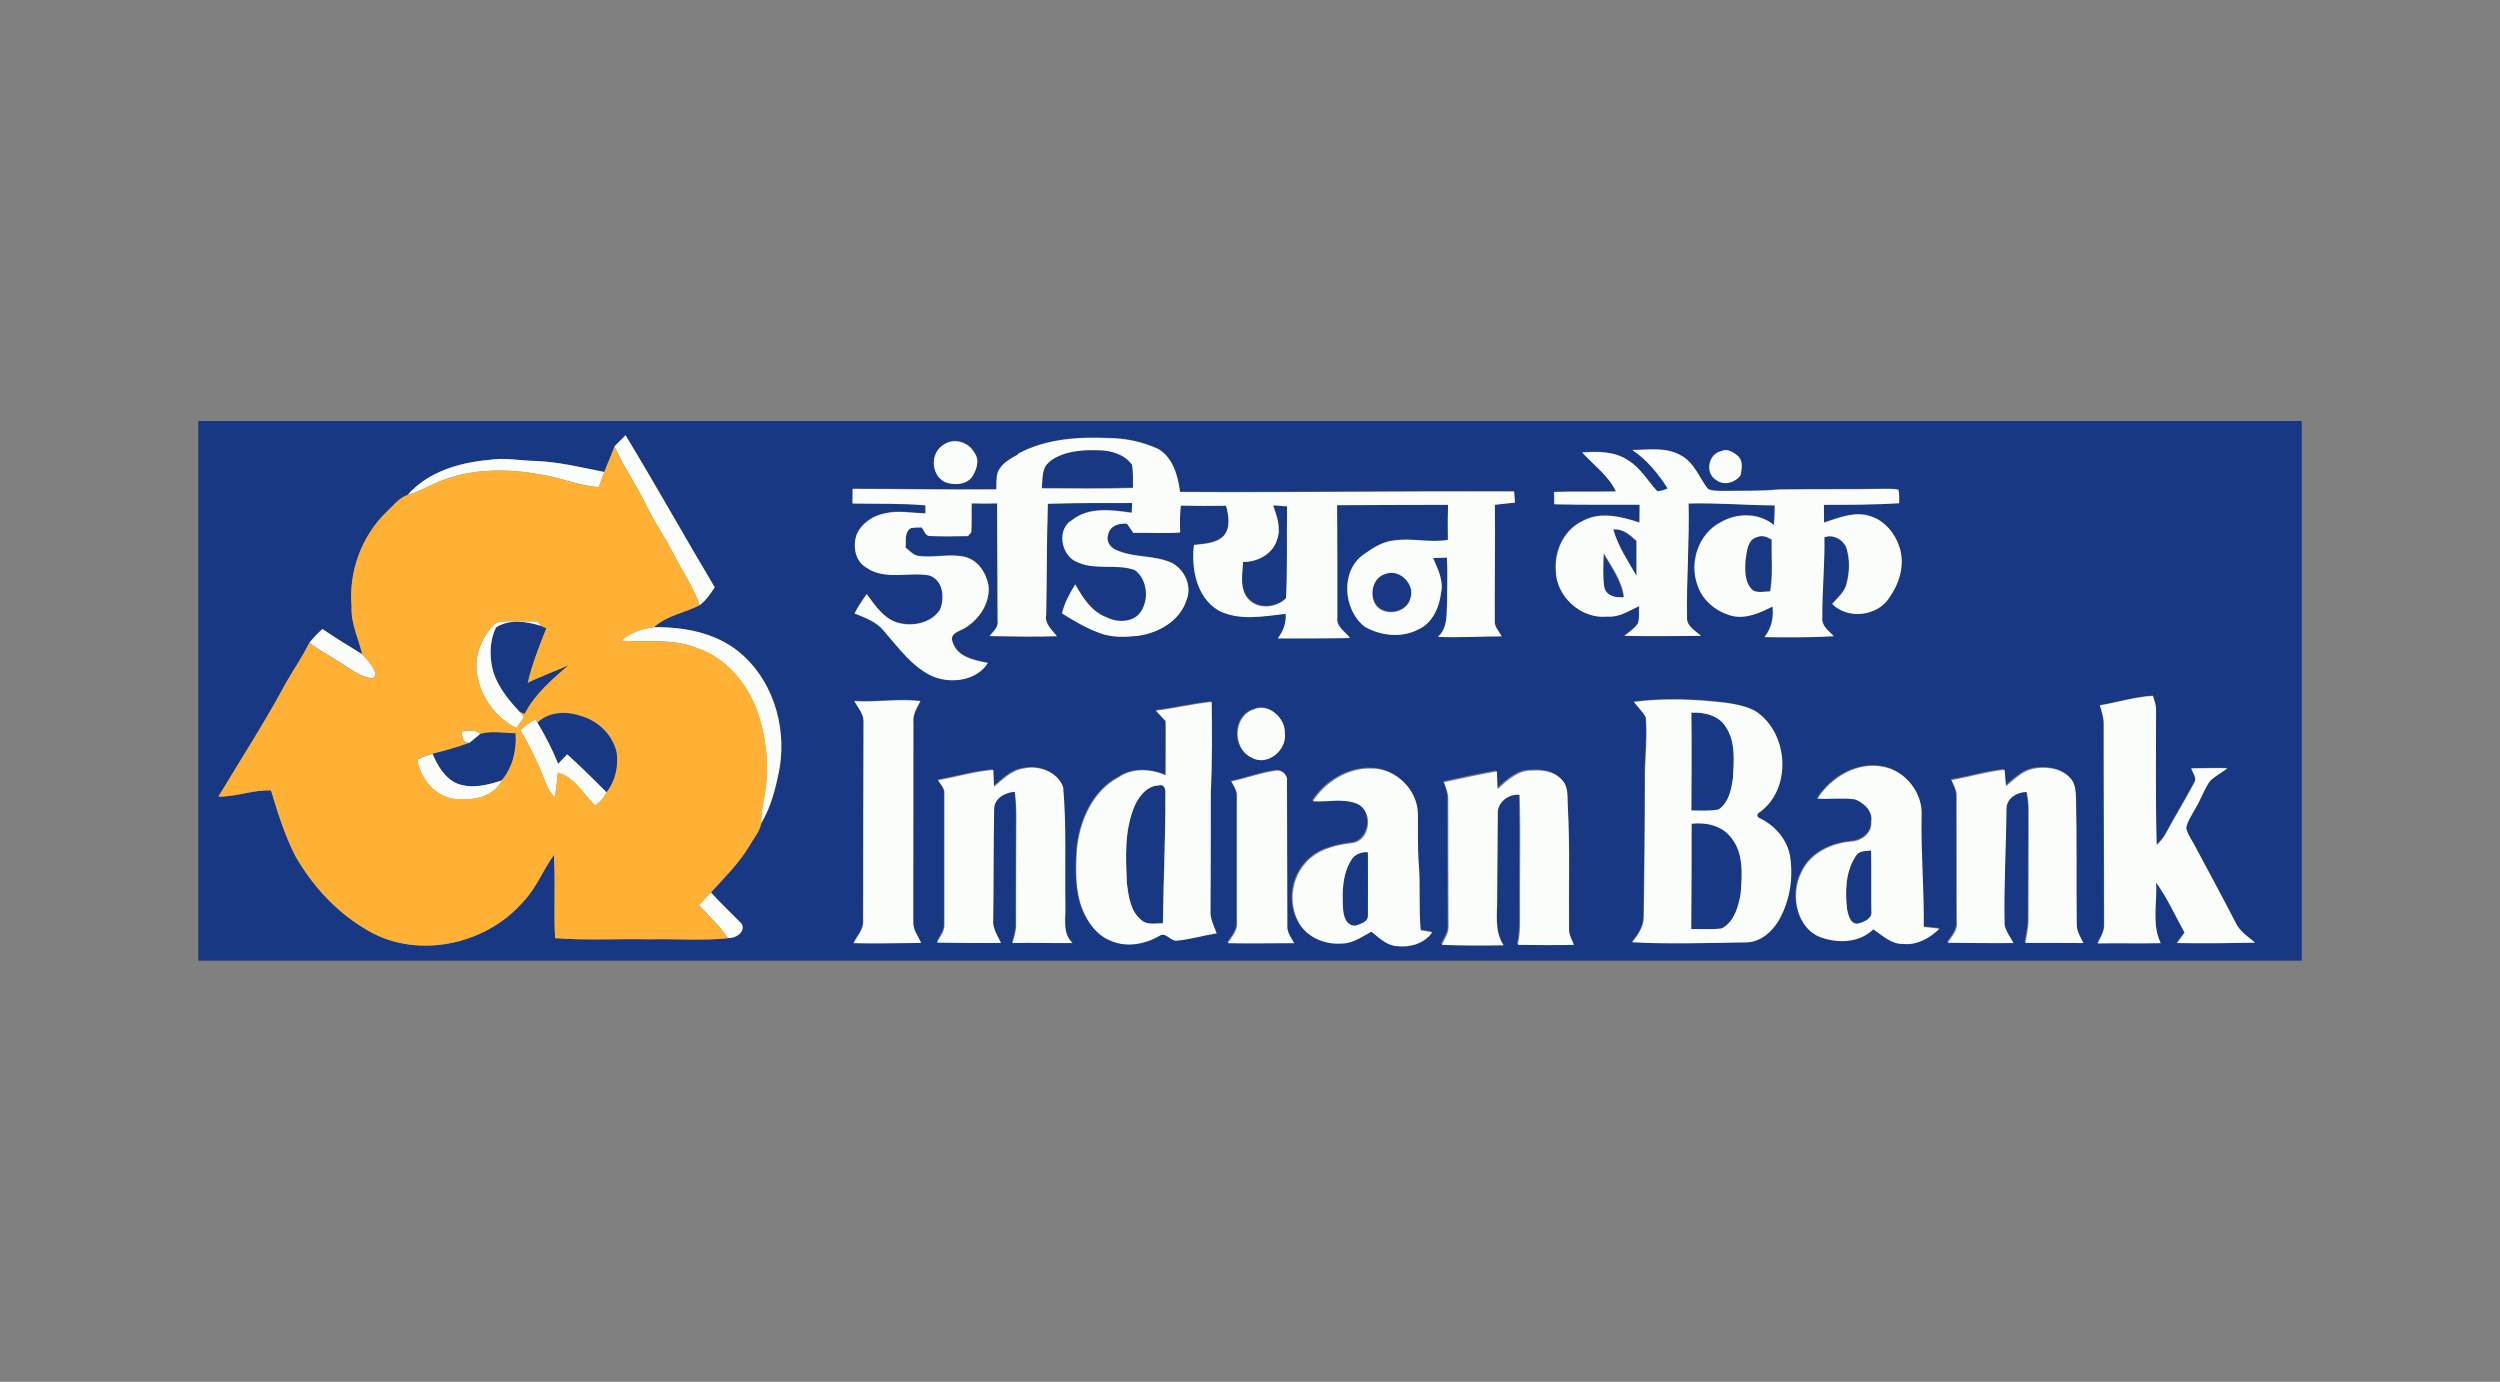 <?xml version="1.0" encoding="UTF-8"?><svg id="Layer_1" xmlns="http://www.w3.org/2000/svg" xmlns:xlink="http://www.w3.org/1999/xlink" viewBox="0 0 193.28 106.83"><rect x="0" y="0" width="193.28" height="106.83" fill="#808080" stroke="none"/><defs><style>.cls-1{fill:#183883;}.cls-2{fill:#feb135;}.cls-3{fill:none;}.cls-4{fill:#fafdfa;}</style><clipPath id="clippath"><polyline class="cls-3" points="266.18 43.06 266.18 47.74 269.89 47.74 269.89 43.06 266.18 43.06"/></clipPath><clipPath id="clippath-1"><polyline class="cls-3" points="266.18 47.09 266.18 46.92 266.24 46.78 266.47 46.82 266.76 46.32 267.19 46.12 266.4 43.43 266.47 43.37 266.61 43.29 266.82 43.29 267.33 44.42 267.79 43.54 267.79 43.14 268.04 43.06 268.22 43.06 268.37 43.1 268.51 43.37 268.43 43.66 268.53 43.93 268.86 44.3 268.68 44.57 268.94 45.27 269.28 45.21 269.63 45.58 269.67 46.26 269.5 46.76 269.5 46.82 269.79 46.82 269.91 46.99 269.87 47.13 269.5 47.5 269.09 47.46 269.07 47.71 268.86 47.75 268.72 47.6 268.53 47.75 268.33 47.71 268.24 47.46 268.16 47.71 267.87 47.71 267.73 47.5 267.31 47.67 267.09 47.46 266.73 47.46 266.34 47.3 266.18 47.09"/></clipPath></defs><g id="_183883ff"><path id="path5" class="cls-1" d="M15.33,32.55H177.95v41.72H15.33V32.55m33.03,1.1c-.29,.29-.58,.58-.86,.87-.22,.67-.54,1.3-.78,1.97-1.75-.34-3.5-.78-5.29-.85-1.21-.02-2.43-.29-3.64-.08-2.28,.2-4.72,.93-6.27,2.7-.69,.23-1.14,.86-1.65,1.33-1.93,1.88-2.92,4.63-2.68,7.31-.07,1.3,.55,2.47,.83,3.7-1.04-.64-2.09-1.27-3.09-1.96-.37,.33-.71,.68-1.02,1.07-.52,1.08-1.21,2.06-1.8,3.09-1.61,3.01-3.47,5.87-5.22,8.79,1.38,.02,2.69-.54,4.07-.48,.52,1.72,1.05,3.46,1.88,5.07,1.28,2.24,3.07,4.23,5.29,5.57,3.88,2.51,9.4,1.38,12.35-2.06,1-1.05,1.51-2.43,2.35-3.59,.13,2.14-.02,4.29,.09,6.43,2.42,.18,4.86,.03,7.29,.09,2.02-.05,4.05,.12,6.06-.08,.57,.03,1.38-.44,1.08-1.09-.79-.82-1.64-1.59-2.39-2.44,1.06-1.16,2.2-2.28,3.01-3.65,.3-.55,.77-1.05,.88-1.68,.8-1.32,1.17-2.86,1.45-4.37,.52-3.28-.6-6.87-3.24-8.97-1.83-1.44-4.22-1.87-6.49-1.84,.97-.92,2.37-1.1,3.53-1.71,.49-.36,.84-.87,1.16-1.38-2.32-3.9-4.54-7.87-6.89-11.75m30.34,1.45c-.6,.34-1.29,.69-1.56,1.36-.15,.43-.09,.9-.12,1.34-3.7,.04-7.41-.04-11.11-.04,0,.38,0,.75-.01,1.13,1.88,.03,3.77-.02,5.64,.14,0,.15,0,.46,0,.62-1.04,0-2.08-.25-3.1,0-.94,.16-1.81,.74-2.21,1.62-.32,.89-.15,2.06,.73,2.57,1.44,1.02,3.27,.33,4.87,.61,1.08,.36,1.22,1.73,.84,2.64-.6,.96-1.89,1.29-2.95,1.09-1.27-.18-2.03-1.33-2.72-2.28-.34,.48-.68,.96-.94,1.49,.81,.32,1.67,.62,2.24,1.32,1.16,1.32,2.22,2.87,3.88,3.58,1.41,.55,3.32,.29,4.18-1.07-1.03-.21-2.36-.45-2.72-1.61-.28-.71,.61-.85,1.04-1.15,1.08-.69,1.92-1.98,1.72-3.3-.2-.96-.83-1.9-1.82-2.14-1.17-.28-2.38,.09-3.57-.07-.41-.06-.69-.41-1.01-.65,.06-.51-.11-1.19,.42-1.51,.27-.04,.54-.04,.82-.05,.2,.21,.26,.63,.6,.66,.99,.06,1.99,.03,2.99,.01,.06-.07,.19-.22,.25-.3,.05-.74,0-1.48,.03-2.23,.65,.02,1.31,.03,1.97,0,.02,3.03,.03,6.05,.04,9.07,.09,.51-.35,.83-.62,1.19,1.73,.04,3.47,.07,5.2,.01-.37-.49-.96-.94-.83-1.63,.06-2.87,.04-5.74,.13-8.61,2.17-.06,4.35-.07,6.52-.06,0,.19-.02,.57-.03,.76-1.53-.22-3.31-.47-4.61,.56-1.2,.69-.88,2.67,.3,3.21,1.42,.71,3.07,.14,4.54,.65,.96,.69,1.12,2.22,.5,3.19-.56,.9-1.83,.91-2.69,.47-1.16-.43-1.83-1.52-2.41-2.54-.43,.7-.84,1.43-1.02,2.24,.92,.57,1.85,1.13,2.87,1.5,.95,.38,2,.33,3,.23,1.59-.22,3.24-1.15,3.75-2.76,.44-1.07-.13-2.35-1.13-2.87-1.31-.61-2.83-.39-4.16-.94-.53-.16-.96-.67-.77-1.25,.15-.7,.82-.9,1.46-.85,.16,.24,.33,.48,.49,.71,1.21-.03,2.42,.05,3.62-.03-.02-.69-.03-1.39,.05-2.08,1.17,.03,2.33,.03,3.5,.01,.19,.76,.37,1.67-.18,2.33-.59,.6-1.51,.61-2.3,.71-.23,1.83,.18,4.03,1.88,5.05,1.6,.84,3.5,.46,5.21,.27,.06,.7-.19,1.35-.61,1.9,1.86,0,3.72,0,5.58-.03-.37-.5-1.08-.87-.98-1.58,0-2.9,0-5.79-.02-8.69,2.86,0,5.72-.04,8.58-.03-.03,.91-.03,1.81-.01,2.72-1.39,.24-2.79-.16-4.17,.04-.87,.09-1.63,.58-2.32,1.07-1.85,1.26-1.61,4.33,.08,5.61,1.22,.68,2.78,.87,4.05,.23,1.14-.47,1.7-1.72,1.83-2.88,.21-.94-.27-1.84-.62-2.68,.36-.01,.71-.02,1.07-.03,.08,1.11,.02,2.23,.02,3.35-.06,.96,.09,2.07-.71,2.78,1.64,.07,3.28-.05,4.93-.04-.22-.39-.59-.75-.54-1.23-.02-2.98,.06-5.96,.01-8.94,.52-.07,1.03-.12,1.55-.17-.01-.21-.04-.64-.06-.86-8.61-.04-17.22,.09-25.83,.04-.16-1.23-.53-2.61-1.66-3.31-1.17-.54-2.45-.83-3.74-.85-2.42-.11-4.96,.04-7.13,1.21m-5.7-.73c-1.1,.61-1.05,2.35,.06,2.9,.66,.26,1.57,.24,2.06-.34,.37-.54,.66-1.3,.23-1.9-.43-.82-1.56-1.2-2.35-.66m53.17,.43c1.13,.77,2.01,1.83,2.74,2.98-.26,.13-.52,.2-.8,.22-.74-.79-1.29-1.8-2.24-2.38-1.04-.72-2.37-.71-3.57-.62,.89,.98,2.02,1.78,2.61,3.01-1.59,.04-3.18-.01-4.78,.04,0,.32,0,.64,.01,.95,2.2,.06,4.4,.03,6.6,.03,0,.46,0,.93-.01,1.39-1.39-.46-3-.88-4.38-.13-1.43,.66-2.19,2.27-2.09,3.8,0,2.03,1.96,3.81,3.99,3.59,.9,.08,1.67-.45,2.45-.81-.02,.44,.04,.9-.08,1.33-.27,.41-.68,.68-1.06,.97,1.97,.03,3.94,.01,5.92,0-.43-.4-1.12-.74-1.08-1.41-.05-2.94,.19-5.88,.12-8.82,2.22-.06,4.44,.13,6.67,.15,0,.51-.02,1.02-.07,1.52-1.15-.97-2.88-.95-4.14-.2-1.67,.88-2.42,3.08-1.77,4.83,.38,1.22,1.5,2.1,2.71,2.4,1.1,.24,2.14-.26,3.1-.74,.09,.85-.08,1.69-.62,2.37,1.78,.03,3.56,.03,5.35-.07-.39-.4-.97-.81-.89-1.44-.02-2.07,.21-4.14,.16-6.21,.67-.24,1.38,.14,1.68,.75,.33,.96,.29,2.02,0,2.99-.19,.58-.68,.97-1.07,1.42,1.19,1.22,3.49,.96,4.4-.48,.77-1.07,1.2-2.47,.84-3.77-.31-1.11-1.11-2.16-2.25-2.52-1.22-.43-2.47,.11-3.63,.48,0-.46,0-.92-.01-1.38,1.94,0,3.88,0,5.82-.12,0-.35,.03-.71-.06-1.05-.37-.07-.74-.06-1.11-.06-2.71,.05-5.42,.01-8.14,.05-1.43,.14-2.86,.08-4.29,.11-.4-.01-.81,.02-1.18-.15-.68-.88-1.06-2.06-2.1-2.6-1.15-.67-2.52-.42-3.79-.41m6.91,.09c-1.01,.23-1.25,1.73-.35,2.24,.59,.45,1.48,.17,1.87-.41,.08-.48,.2-1.11-.22-1.46-.34-.3-.84-.6-1.29-.37m29.27,19.65c.16,.5,.33,1.01,.3,1.54,0,5.14,.03,10.28,.03,15.42,.02,.53-.29,.98-.5,1.44,1.62-.03,3.25,.02,4.87-.02-.7-1.46-.27-3.13-.35-4.69,.88,1.21,1.48,2.58,2.2,3.88-.2,.26-.4,.53-.59,.8,2.01,.04,4.03,0,6.04-.03-.56-.47-1.21-.89-1.52-1.57-.99-1.94-2.04-3.85-3.06-5.77-.25-.51-.63-.97-.75-1.53,.11-.57,.48-1.05,.74-1.56,.41-.68,.65-1.45,1.12-2.09,.4-.37,.89-.64,1.33-.96-.93-.04-1.86,.02-2.79,.01,.11,.36,.48,.74,.22,1.12-.7,1.33-1.49,2.6-2.2,3.93-.18,.34-.43,.62-.7,.88-.1-3.51-.05-7.02-.05-10.54,0-.35-.15-.67-.24-1-1.4,.09-2.74,.51-4.11,.74m-96.28-.33c.3,.52,.76,1.01,.71,1.65-.01,5.14-.03,10.28-.03,15.41,.02,.63-.48,1.1-.74,1.64,1.74,.04,3.47,0,5.21-.02-.22-.53-.64-1.01-.6-1.61,.01-5.14,0-10.29,.01-15.43-.07-.61,.27-1.14,.54-1.65-1.7-.2-3.4,.12-5.1,0m60.26,.06c.3,.4,.67,.75,.92,1.19,.14,1.63-.09,3.27-.07,4.9,0,3.49-.04,6.98-.09,10.47,.03,.78-.43,1.45-.9,2.02,2.91,.17,5.83,.05,8.75,.01,1.08,.01,2-.75,2.54-1.63,.89-1.51,1.19-3.34,.91-5.06-.23-1.29-1.17-2.35-2.33-2.9-.26-.09-.25-.39,0-.48,2.48-1.83,2.22-6.07-.27-7.76-.72-.42-1.56-.57-2.37-.69-2.35-.28-4.74-.38-7.09-.07m-36.96,.68c.25,.27,.5,.54,.75,.8,.03,1.39,0,2.79,0,4.18-1.14-.49-2.54-.58-3.61,.14-2.05,1.08-3.06,3.42-3.26,5.63-.08,1.54-.14,3.15,.44,4.61,.41,1.01,1.09,1.99,2.14,2.4,1.22,.56,2.65,.29,3.78-.35,.52-.39,.88,.48,1.43,.35,1.02-.11,2.01-.4,3.02-.56-.22-.56-.52-1.11-.48-1.73,.02-3.07,.02-6.14,.02-9.21,.13-2.31,.1-4.63,.07-6.95-1.45,.15-2.87,.49-4.31,.68m7.56-.09c-1.6,.52-1.67,3-.2,3.71,1.19,.72,2.76-.54,2.6-1.84,.08-1.17-1.25-2.41-2.41-1.86m43.6,6.87c.96,.06,1.92-.08,2.88,.05,.71,.27,1.44,.93,1.28,1.76,.07,.88-.77,1.47-1.58,1.51-1.56,.14-3.16,.91-3.83,2.4-.89,1.72-.37,4.44,1.67,5.06,1.3,.41,2.87,.33,3.88-.68,.72,.47,1.4,1.18,2.33,1.13,1.08,.11,2.05-.46,2.8-1.18-.41-.04-.82-.08-1.22-.13,.04-2.85-.22-5.68-.17-8.53,.14-1.78-1.2-3.52-2.95-3.85-1.99-.4-4.01,.79-5.08,2.44m-68.01-1.41c.22,.34,.55,.65,.5,1.1,0,3.36,.01,6.72,0,10.08,.02,.52-.36,.93-.57,1.38,1.65,.02,3.29,.04,4.94,.02-.27-.58-.68-1.16-.6-1.83,.04-2.84,.02-5.69,.07-8.53,.01-.83,.87-1.3,1.61-1.32,.11,.78,.12,1.57,.11,2.36-.01,2.64-.02,5.28-.02,7.93,.01,.48-.14,.94-.28,1.4,1.54-.04,3.09,.02,4.64,0-.81-.77-.52-1.91-.55-2.91-.05-3.04,.09-6.1-.17-9.13-.43-1.21-1.92-1.72-3.1-1.44-.92,.14-1.57,.83-2.25,1.4-.02-.43-.04-.87-.05-1.3-1.45,.12-2.85,.54-4.28,.8m22.68,.1c.21,.37,.48,.76,.43,1.21,0,3.22,0,6.44,0,9.66,.07,.64-.39,1.12-.71,1.62,1.71,.05,3.42,.01,5.13,0-.26-.44-.59-.88-.53-1.42,0-3.71-.01-7.41-.03-11.12,.07-.52-.44-.91-.93-.78-1.14,.16-2.23,.59-3.37,.82m6.3,1.52c1.14,.08,2.36-.26,3.44,.21,1.28,.58,1.01,2.87-.43,3.03-1.31,.16-2.73,.52-3.61,1.58-1.12,1.27-1.31,3.26-.41,4.7,.67,1.06,1.99,1.56,3.21,1.48,.87,.01,1.58-.53,2.32-.92,.59,.47,1.17,1.08,1.98,1.12,1.01,.12,2.12-.2,2.72-1.07-.3-.05-.59-.1-.89-.15-.16-1.71,0-3.43-.15-5.14-.1-1.29-.05-2.58-.07-3.87,0-1.86-1.71-3.5-3.56-3.5-1.84-.06-3.57,1.02-4.56,2.53m49.39-1.64c.18,.43,.43,.85,.4,1.33,0,3.22,0,6.43,.01,9.65,.08,.64-.38,1.11-.71,1.6,1.7,0,3.39,.04,5.09,.02-.25-.46-.6-.9-.69-1.42-.06-2.99,.11-5.98,.15-8.98,0-.81,.84-1.28,1.57-1.28,.09,.49,.16,.99,.15,1.49,0,2.78-.02,5.57-.02,8.35,0,.62-.14,1.22-.24,1.83,1.49,0,2.99,.01,4.48,.01-.21-.45-.51-.89-.51-1.4-.03-3.28,.02-6.57-.06-9.85-.02-.54-.06-1.16-.49-1.55-.72-.73-1.86-.85-2.82-.67-.85,.18-1.46,.82-2.1,1.35-.04-.42-.08-.85-.11-1.27-1.39,.14-2.72,.56-4.09,.79m-39.25,.17c.16,.45,.35,.9,.32,1.38,.01,3.22,0,6.43,.02,9.65,.06,.57-.28,1.05-.52,1.53,1.59,.06,3.19,.07,4.78,.03-.74-1.11-.48-2.46-.5-3.72,.02-2.14,.03-4.27,.05-6.41-.08-.91,.84-1.6,1.7-1.5,.07,3.21,0,6.41,.02,9.62,.01,.66-.02,1.33-.17,1.98,1.45,.02,2.89,.03,4.34,0-.14-.37-.37-.72-.38-1.12-.04-3.22,.07-6.43-.1-9.64-.04-.69,.08-1.52-.49-2.03-.58-.61-1.46-.73-2.26-.68-1.09-.04-1.93,.76-2.68,1.44-.02-.46-.03-.92-.05-1.38-1.37,.25-2.73,.54-4.09,.84Z"/><path id="path7" class="cls-1" d="M81.13,35.66c1.05-.82,2.46-.93,3.75-.89,.97,0,2.05,.3,2.64,1.12,.11,.59,.06,1.2,.07,1.8-2.35,.07-4.7,.04-7.05,.03,.07-.7-.04-1.59,.6-2.05Z"/><path id="path9" class="cls-1" d="M98.42,39.02c.37,.03,.73,.04,1.1,.08-.04,2.37,.03,4.75-.08,7.11-.74,.74-2.13,.89-2.88,.1-.75-.78-.5-1.94-.45-2.91,1.11,.01,2.29-.6,2.63-1.72,.33-.89-.02-1.82-.31-2.67Z"/><path id="path11" class="cls-1" d="M124.69,40.94c.74-.09,1.3,.42,1.8,.89,0,.91,0,1.81,0,2.71-.66-1.16-1.44-2.3-1.8-3.6Z"/><path id="path13" class="cls-1" d="M134.92,43.23c.1-.61,.16-1.53,.89-1.69,.39-.18,.78-.01,1.13,.19-.03,1.34,.11,2.69-.12,4.01-.44,0-.91,.12-1.32-.06-.7-.58-.64-1.62-.59-2.44Z"/><path id="path15" class="cls-1" d="M123.94,42.78c.62,1.07,1.42,2.15,1.57,3.41-.61,.05-1.33-.06-1.52-.74-.14-.88-.07-1.78-.05-2.67Z"/><path id="path17" class="cls-1" d="M107.17,44.31c1.07-.39,2.27,.86,1.88,1.92-.28,1.07-1.79,1.39-2.56,.65-.69-.8-.42-2.29,.68-2.57Z"/><path id="path19" class="cls-1" d="M38.34,48.51c1.02-.67,2.38-.47,3.49-.12,.1,.04,.31,.13,.41,.18-.54,1.38-1.1,2.77-1.44,4.22,1.03-.52,2.13-.89,3.17-1.38-1.29,1.12-2.63,2.24-3.41,3.79-.1-.04-.3-.12-.39-.16-.97-1.04-1.93-2.22-2.17-3.66-.16-.96-.1-1.99,.34-2.87Z"/><path id="path21" class="cls-1" d="M130.76,55.1c1.01-.06,2.18,.22,2.71,1.17,.73,1.15,.57,2.57,.51,3.87-.12,.88-.32,1.91-1.11,2.44-.69,.15-1.41,.09-2.11,.08,.01-2.52,.03-5.04,0-7.56Z"/><path id="path23" class="cls-1" d="M41.55,55.88c.88-.86,2.24-.9,3.34-.53,1.35,.37,2.51,1.48,2.8,2.87,.14,1.07-.11,2.2-.79,3.05-.99-1-2-1.99-3.05-2.94-.23,.24-.47,.49-.7,.73-.44-1.11-.99-2.17-1.6-3.18Z"/><path id="path25" class="cls-1" d="M37.12,56.74c.87-.25,1.84-.06,2.75-.05,.09,1.3-.22,2.62-1.06,3.64-1.08,.36-2.29,.67-3.41,.27-1-.4-1.56-1.38-1.96-2.32,.96-.24,1.94-.51,2.86-.85,.28-.22,.54-.46,.82-.68Z"/><path id="path27" class="cls-1" d="M87.7,62.33c.34-.76,.96-1.57,1.87-1.61,.48-.14,.55,.37,.52,.72,.01,3.31-.16,6.62-.19,9.94-.56-.01-1.21,.17-1.67-.25-.85-.68-.99-1.85-1.12-2.86-.08-1.98-.2-4.06,.59-5.93Z"/><path id="path29" class="cls-1" d="M130.78,63.68c1.09-.12,2.3,.13,3.02,1.03,1.02,1.2,.89,2.87,.78,4.34-.16,1.02-.49,2.2-1.46,2.73-.79,.1-1.58,.04-2.37,.05,.03-2.72,.02-5.43,.03-8.15Z"/><path id="path31" class="cls-1" d="M143.5,66.14c.26-.4,.76-.34,1.17-.41,.03,1.56,0,3.12,.02,4.68,.1,.58-.56,.86-1.02,.98-.6,.08-.77-.65-.86-1.09-.16-1.4-.13-2.95,.69-4.16Z"/><path id="path33" class="cls-1" d="M104.46,66.48c.26-.45,.79-.65,1.29-.6,0,1.64,.01,3.29,0,4.93,0,.48-.6,.62-.97,.75-.74,.01-.92-.78-.96-1.37-.07-1.25-.05-2.61,.64-3.71Z"/></g><g id="_fafdfaff"><path id="path36" class="cls-4" d="M48.36,33.65c2.35,3.88,4.57,7.85,6.89,11.75-.32,.51-.67,1.02-1.16,1.38-.48-1.39-1.33-2.6-1.99-3.9-.7-1.36-1.57-2.62-2.23-3.99-.72-1.5-1.7-2.85-2.36-4.38,.28-.29,.57-.58,.86-.87Z"/><path id="path38" class="cls-4" d="M78.7,35.09c2.17-1.17,4.71-1.33,7.13-1.21,1.29,.02,2.57,.31,3.74,.85,1.13,.69,1.5,2.08,1.66,3.31,8.61,.05,17.22-.07,25.83-.04,.01,.21,.04,.64,.06,.86-.52,.06-1.03,.1-1.55,.17,.04,2.98-.03,5.96-.01,8.94-.05,.48,.32,.84,.54,1.23-1.64,0-3.28,.11-4.93,.04,.8-.7,.65-1.81,.71-2.78,0-1.11,.06-2.23-.02-3.35-.36,.01-.72,.02-1.07,.03,.36,.84,.83,1.74,.62,2.68-.13,1.16-.69,2.41-1.83,2.88-1.27,.64-2.84,.45-4.05-.23-1.69-1.28-1.93-4.35-.08-5.61,.69-.5,1.45-.98,2.32-1.07,1.38-.21,2.78,.2,4.17-.04-.01-.91-.01-1.81,.01-2.72-2.86,0-5.72,.02-8.58,.03,.03,2.9,.02,5.79,.02,8.69-.1,.71,.61,1.08,.98,1.58-1.86,.04-3.72,.03-5.58,.03,.42-.55,.67-1.2,.61-1.9-1.72,.19-3.61,.57-5.21-.27-1.69-1.02-2.1-3.23-1.88-5.05,.79-.1,1.71-.1,2.3-.71,.56-.66,.38-1.56,.18-2.33-1.17,.02-2.33,.02-3.5-.01-.08,.69-.07,1.38-.05,2.08-1.21,.09-2.42,0-3.62,.03-.16-.24-.33-.48-.49-.71-.64-.05-1.31,.15-1.46,.85-.19,.58,.23,1.09,.77,1.25,1.33,.55,2.85,.33,4.16,.94,1,.52,1.57,1.8,1.13,2.87-.51,1.61-2.16,2.54-3.75,2.76-1,.1-2.05,.15-3-.23-1.02-.37-1.95-.93-2.87-1.5,.18-.81,.59-1.54,1.02-2.24,.58,1.02,1.25,2.11,2.41,2.54,.86,.44,2.13,.43,2.69-.47,.62-.97,.46-2.5-.5-3.19-1.47-.51-3.12,.06-4.54-.65-1.18-.54-1.5-2.52-.3-3.21,1.31-1.03,3.08-.78,4.61-.56,0-.19,.02-.57,.03-.76-2.17-.01-4.35,0-6.52,.06-.09,2.87-.07,5.74-.13,8.61-.13,.69,.46,1.14,.83,1.63-1.73,.05-3.47,.02-5.2-.01,.27-.36,.71-.69,.62-1.19-.01-3.02-.03-6.05-.04-9.07-.65,.02-1.31,.02-1.97,0-.02,.74,.02,1.48-.03,2.23-.06,.07-.19,.22-.25,.3-.99,.02-1.99,.04-2.99-.01-.33-.03-.4-.45-.6-.66-.27,0-.55,0-.82,.05-.53,.31-.37,1-.42,1.51,.31,.24,.59,.59,1.01,.65,1.18,.16,2.39-.2,3.57,.07,1,.24,1.63,1.19,1.82,2.14,.19,1.32-.64,2.61-1.72,3.3-.43,.3-1.33,.44-1.04,1.15,.36,1.16,1.68,1.4,2.72,1.61-.85,1.36-2.77,1.61-4.18,1.07-1.66-.72-2.72-2.26-3.88-3.58-.57-.69-1.44-.99-2.24-1.32,.26-.53,.6-1.01,.94-1.49,.7,.95,1.46,2.1,2.72,2.28,1.06,.2,2.35-.13,2.95-1.09,.37-.91,.24-2.28-.84-2.64-1.61-.29-3.43,.4-4.87-.61-.88-.51-1.05-1.68-.73-2.57,.4-.88,1.28-1.45,2.21-1.62,1.02-.25,2.07,0,3.1,0,0-.15,0-.46,0-.62-1.87-.16-3.76-.11-5.64-.14,0-.38,.01-.75,.01-1.13,3.7,0,7.41,.08,11.11,.04,.02-.45-.03-.91,.12-1.34,.27-.67,.96-1.02,1.56-1.36m2.43,.57c-.64,.47-.52,1.36-.6,2.05,2.35,.01,4.71,.05,7.05-.03-.01-.6,.04-1.2-.07-1.8-.59-.82-1.67-1.12-2.64-1.12-1.29-.04-2.7,.07-3.75,.89m17.29,3.36c.29,.85,.64,1.78,.31,2.67-.34,1.12-1.51,1.73-2.63,1.72-.05,.97-.3,2.13,.45,2.91,.76,.79,2.14,.64,2.88-.1,.11-2.37,.04-4.74,.08-7.11-.37-.04-.73-.05-1.1-.08m8.75,5.29c-1.1,.28-1.37,1.78-.68,2.57,.77,.74,2.28,.42,2.56-.65,.39-1.07-.81-2.31-1.88-1.92Z"/><path id="path40" class="cls-4" d="M72.99,34.37c.79-.54,1.92-.16,2.35,.66,.43,.59,.14,1.36-.23,1.9-.49,.58-1.4,.6-2.06,.34-1.11-.55-1.15-2.29-.06-2.9Z"/><path id="path42" class="cls-4" d="M126.16,34.8c1.26-.01,2.64-.25,3.79,.41,1.04,.55,1.42,1.72,2.1,2.6,.37,.17,.78,.14,1.18,.15,1.43-.02,2.86,.03,4.29-.11,2.71-.04,5.42,0,8.14-.05,.37,0,.74-.01,1.11,.06,.09,.34,.06,.7,.06,1.05-1.94,.12-3.87,.12-5.82,.12,0,.46,0,.92,.01,1.38,1.16-.37,2.41-.92,3.63-.48,1.13,.36,1.93,1.41,2.25,2.52,.36,1.31-.07,2.7-.84,3.77-.91,1.43-3.21,1.69-4.4,.48,.38-.45,.87-.84,1.07-1.42,.28-.97,.33-2.03,0-2.99-.3-.61-1.01-.99-1.68-.75,.04,2.07-.18,4.14-.16,6.21-.08,.63,.5,1.03,.89,1.44-1.78,.1-3.56,.1-5.35,.07,.54-.68,.71-1.51,.62-2.37-.96,.48-2,.97-3.1,.74-1.21-.3-2.33-1.18-2.71-2.4-.65-1.75,.09-3.95,1.77-4.83,1.26-.75,2.98-.77,4.14,.2,.05-.51,.06-1.01,.07-1.52-2.22-.02-4.44-.21-6.67-.15,.07,2.94-.17,5.88-.12,8.82-.04,.67,.65,1.02,1.08,1.41-1.97,.02-3.95,.04-5.92,0,.38-.29,.79-.56,1.06-.97,.12-.43,.06-.89,.08-1.33-.78,.36-1.55,.89-2.45,.81-2.03,.22-3.99-1.55-3.99-3.59-.1-1.53,.66-3.14,2.09-3.8,1.37-.75,2.98-.33,4.38,.13,0-.46,0-.93,.01-1.39-2.2,0-4.4,.02-6.6-.03,0-.32-.01-.64-.01-.95,1.59-.05,3.18,0,4.78-.04-.59-1.24-1.72-2.03-2.61-3.01,1.21-.09,2.54-.1,3.57,.62,.95,.58,1.5,1.59,2.24,2.38,.28-.02,.54-.1,.8-.22-.73-1.15-1.6-2.21-2.74-2.98m-1.47,6.14c.36,1.3,1.14,2.44,1.8,3.6,.01-.9,0-1.81,0-2.71-.5-.47-1.06-.97-1.8-.89m10.23,2.29c-.06,.82-.11,1.86,.59,2.44,.41,.19,.88,.06,1.32,.06,.23-1.32,.08-2.67,.12-4.01-.34-.2-.74-.37-1.13-.19-.74,.17-.8,1.08-.89,1.69m-10.98-.45c-.02,.89-.09,1.79,.05,2.67,.19,.68,.91,.79,1.52,.74-.15-1.26-.94-2.34-1.57-3.41Z"/><path id="path44" class="cls-4" d="M133.07,34.89c.45-.24,.95,.07,1.29,.37,.42,.35,.3,.98,.22,1.46-.39,.58-1.28,.86-1.87,.41-.9-.5-.66-2,.35-2.24Z"/><path id="path46" class="cls-4" d="M31.52,38.26c1.55-1.78,3.99-2.5,6.27-2.7,1.21-.21,2.42,.06,3.64,.08,1.79,.07,3.54,.5,5.29,.85-.14,.39-.28,.78-.42,1.17-1.49-.1-2.88-.7-4.34-.95-2.55-.47-5.26-.53-7.72,.41-.93,.33-1.77,.89-2.72,1.14Z"/><path id="path48" class="cls-4" d="M37.86,48.65c.22-.25,.47-.57,.84-.58,.95-.09,1.91-.02,2.87-.02,.07,.08,.2,.25,.27,.34-1.11-.35-2.47-.56-3.49,.12-.44,.88-.5,1.91-.34,2.87,.24,1.44,1.2,2.62,2.17,3.66,.08,.1,.25,.29,.33,.39-.19,.28-.38,.57-.57,.86-1.58-.76-2.75-2.35-3.04-4.07-.24-1.25,.18-2.57,.96-3.56Z"/><path id="path50" class="cls-4" d="M48.02,49.53c.71-.61,1.61-.95,2.53-1.04,2.27-.03,4.67,.4,6.49,1.84,2.64,2.1,3.76,5.69,3.24,8.97-.28,1.51-.65,3.05-1.45,4.37,.03-.7,.12-1.39,.25-2.07,.44-2.24,.17-4.59-.58-6.74-.82-2.12-2.44-4.05-4.66-4.77-1.86-.74-3.88-.45-5.83-.55Z"/><path id="path52" class="cls-4" d="M23.91,49.7c.31-.39,.65-.74,1.02-1.07,1.01,.69,2.05,1.33,3.09,1.96,.36,.39,.75,.79,.94,1.29,.11,.23,.06,.42-.16,.56-.77-.07-1.42-.52-2.05-.93-.93-.64-1.94-1.14-2.84-1.82Z"/><path id="path54" class="cls-4" d="M162.34,54.54c1.37-.24,2.72-.65,4.11-.74,.09,.33,.23,.65,.24,1,0,3.51-.05,7.02,.05,10.54,.27-.26,.52-.55,.7-.88,.71-1.32,1.5-2.6,2.2-3.93,.25-.38-.12-.76-.22-1.12,.93,0,1.86-.05,2.79-.01-.44,.33-.93,.59-1.33,.96-.47,.64-.71,1.42-1.12,2.09-.26,.51-.63,.99-.74,1.56,.12,.56,.5,1.02,.75,1.53,1.02,1.92,2.06,3.83,3.06,5.77,.31,.69,.96,1.11,1.52,1.57-2.01,.04-4.03,.07-6.04,.03,.19-.27,.39-.53,.59-.8-.72-1.3-1.33-2.67-2.2-3.88,.08,1.56-.35,3.22,.35,4.69-1.62,.04-3.25-.01-4.87,.02,.21-.46,.52-.91,.5-1.44,0-5.14-.04-10.28-.03-15.42,.02-.53-.14-1.04-.3-1.54Z"/><path id="path56" class="cls-4" d="M66.06,54.21c1.7,.11,3.41-.21,5.1,0-.27,.52-.61,1.04-.54,1.65,0,5.14,0,10.29-.01,15.43-.03,.6,.38,1.08,.6,1.61-1.74,.01-3.47,.07-5.21,.02,.26-.54,.75-1.01,.74-1.64,0-5.14,.01-10.28,.03-15.41,.04-.64-.42-1.14-.71-1.65Z"/><path id="path58" class="cls-4" d="M126.33,54.27c2.35-.3,4.74-.21,7.09,.07,.81,.12,1.65,.27,2.37,.69,2.5,1.7,2.76,5.94,.27,7.76-.25,.09-.26,.39,0,.48,1.16,.56,2.1,1.62,2.33,2.9,.28,1.72-.02,3.55-.91,5.06-.54,.88-1.46,1.65-2.54,1.63-2.92,.04-5.84,.15-8.75-.01,.47-.57,.92-1.24,.9-2.02,.05-3.49,.09-6.98,.09-10.47-.02-1.63,.21-3.27,.07-4.9-.25-.44-.62-.79-.92-1.19m4.43,.83c.03,2.52,.02,5.04,0,7.56,.7,0,1.41,.06,2.11-.08,.79-.53,.99-1.56,1.11-2.44,.06-1.29,.22-2.72-.51-3.87-.53-.95-1.7-1.23-2.71-1.17m.02,8.58c-.01,2.72,0,5.43-.03,8.15,.79-.02,1.59,.05,2.37-.05,.97-.53,1.29-1.71,1.46-2.73,.11-1.46,.24-3.14-.78-4.34-.72-.9-1.92-1.15-3.02-1.03Z"/><path id="path60" class="cls-4" d="M89.37,54.95c1.44-.19,2.86-.53,4.31-.68,.02,2.32,.05,4.64-.07,6.95,0,3.07,0,6.14-.02,9.21-.03,.62,.26,1.17,.48,1.73-1.01,.16-2,.46-3.02,.56-.55,.12-.91-.74-1.43-.35-1.13,.64-2.56,.91-3.78,.35-1.04-.42-1.73-1.39-2.14-2.4-.58-1.46-.52-3.07-.44-4.61,.21-2.21,1.21-4.55,3.26-5.63,1.07-.72,2.46-.63,3.61-.14-.01-1.39,.02-2.79,0-4.18-.25-.27-.5-.53-.75-.8m-1.67,7.38c-.79,1.87-.67,3.95-.59,5.93,.13,1.01,.27,2.18,1.12,2.86,.45,.42,1.11,.24,1.67,.25,.04-3.32,.21-6.63,.19-9.94,.03-.35-.03-.85-.52-.72-.91,.04-1.53,.85-1.87,1.61Z"/><path id="path62" class="cls-4" d="M96.93,54.86c1.16-.55,2.48,.69,2.41,1.86,.16,1.31-1.41,2.57-2.6,1.84-1.47-.71-1.4-3.19,.2-3.71Z"/><path id="path64" class="cls-4" d="M40.23,56.47c.33-.36,.73-.64,1.17-.85,.04,.06,.11,.19,.15,.25,.61,1.02,1.16,2.08,1.6,3.18,.23-.24,.47-.48,.7-.73,1.05,.94,2.05,1.94,3.05,2.94-.21,.41-.5,.76-.89,1.01-.94-.88-1.55-2.18-2.88-2.53-.06,.64-.11,1.28-.25,1.91-.67-.7-.85-1.67-1.26-2.51-.43-.9-.86-1.81-1.38-2.66Z"/><path id="path66" class="cls-4" d="M35.67,56.56c.49-.07,1.04-.19,1.45,.18-.28,.22-.54,.47-.82,.68l-.2-.02c-.4-.09-.34-.53-.43-.84Z"/><path id="path68" class="cls-4" d="M32.27,58.73c.37-.18,.76-.34,1.17-.45,.4,.94,.96,1.92,1.96,2.32,1.11,.4,2.32,.09,3.41-.27-.59,1.23-2.11,1.56-3.36,1.47-1.65-.03-2.97-1.51-3.18-3.08Z"/><path id="path70" class="cls-4" d="M140.53,61.73c1.06-1.65,3.08-2.85,5.08-2.44,1.75,.33,3.09,2.07,2.95,3.85-.05,2.85,.21,5.68,.17,8.53,.41,.05,.82,.09,1.22,.13-.75,.72-1.72,1.29-2.8,1.18-.93,.04-1.61-.67-2.33-1.13-1.01,1.01-2.58,1.09-3.88,.68-2.04-.62-2.55-3.34-1.67-5.06,.67-1.49,2.27-2.26,3.83-2.4,.8-.03,1.65-.63,1.58-1.51,.15-.83-.57-1.5-1.28-1.76-.95-.13-1.92,0-2.88-.05m2.97,4.41c-.82,1.21-.85,2.76-.69,4.16,.1,.44,.26,1.18,.86,1.09,.45-.12,1.12-.4,1.02-.98-.02-1.56,.01-3.12-.02-4.68-.41,.06-.92,0-1.17,.41Z"/><path id="path72" class="cls-4" d="M72.52,60.33c1.43-.26,2.83-.68,4.28-.8,.01,.43,.03,.86,.05,1.3,.68-.56,1.34-1.26,2.25-1.4,1.19-.29,2.67,.23,3.1,1.44,.26,3.04,.12,6.09,.17,9.13,.04,.99-.26,2.14,.55,2.91-1.55,.02-3.1-.04-4.64,0,.14-.46,.29-.92,.28-1.4,0-2.64,0-5.29,.02-7.93,0-.79,0-1.57-.11-2.36-.74,.03-1.6,.5-1.61,1.32-.05,2.84-.03,5.69-.07,8.53-.08,.68,.33,1.25,.6,1.83-1.65,.02-3.29,0-4.94-.02,.21-.45,.59-.86,.57-1.38,0-3.36,0-6.72,0-10.08,.06-.44-.28-.76-.5-1.1Z"/><path id="path74" class="cls-4" d="M95.2,60.42c1.13-.23,2.22-.66,3.37-.82,.49-.12,1,.27,.93,.78,.01,3.71,.02,7.41,.03,11.12-.06,.54,.28,.98,.53,1.42-1.71,0-3.42,.04-5.13,0,.31-.5,.78-.98,.71-1.62,0-3.22,0-6.44,0-9.66,.05-.46-.22-.84-.43-1.21Z"/><path id="path76" class="cls-4" d="M101.5,61.95c.99-1.51,2.72-2.59,4.56-2.53,1.85,0,3.55,1.64,3.56,3.5,.02,1.29-.03,2.58,.07,3.87,.14,1.71-.01,3.43,.15,5.14,.3,.04,.59,.09,.89,.15-.6,.87-1.71,1.19-2.72,1.07-.8-.04-1.39-.65-1.98-1.12-.73,.39-1.45,.93-2.32,.92-1.22,.09-2.54-.42-3.21-1.48-.89-1.44-.71-3.43,.41-4.7,.88-1.07,2.29-1.43,3.61-1.58,1.44-.15,1.71-2.45,.43-3.03-1.08-.47-2.3-.13-3.44-.21m2.96,4.54c-.69,1.1-.71,2.46-.64,3.71,.03,.59,.21,1.38,.96,1.37,.36-.13,.96-.27,.97-.75,.01-1.65,0-3.29,0-4.93-.5-.05-1.02,.15-1.29,.6Z"/><path id="path78" class="cls-4" d="M150.89,60.31c1.37-.23,2.71-.65,4.09-.79,.03,.42,.07,.85,.11,1.27,.64-.53,1.25-1.17,2.1-1.35,.96-.19,2.1-.07,2.82,.67,.43,.39,.47,1.01,.49,1.55,.08,3.28,.02,6.57,.06,9.85,0,.52,.3,.95,.51,1.4-1.49,0-2.99-.02-4.48-.01,.1-.61,.25-1.21,.24-1.83,0-2.79,.02-5.57,.02-8.35,0-.5-.06-1-.15-1.49-.73,0-1.57,.47-1.57,1.28-.03,2.99-.21,5.98-.15,8.98,.09,.52,.45,.96,.69,1.42-1.7,.02-3.39-.01-5.09-.02,.33-.49,.79-.96,.71-1.6,0-3.22-.01-6.44-.01-9.65,.04-.48-.21-.91-.4-1.33Z"/><path id="path80" class="cls-4" d="M111.64,60.48c1.36-.3,2.72-.59,4.09-.84,.02,.46,.03,.92,.05,1.38,.75-.68,1.59-1.48,2.68-1.44,.8-.06,1.68,.06,2.26,.68,.57,.52,.45,1.34,.49,2.03,.18,3.21,.06,6.43,.1,9.64,.01,.4,.24,.75,.38,1.12-1.45,.03-2.89,.02-4.34,0,.15-.65,.18-1.32,.17-1.98-.02-3.21,.06-6.41-.02-9.62-.86-.1-1.78,.59-1.7,1.5-.02,2.14-.03,4.27-.05,6.41,.02,1.25-.24,2.6,.5,3.72-1.59,.04-3.19,.03-4.78-.03,.24-.49,.58-.96,.52-1.53-.02-3.22-.01-6.43-.02-9.65,.03-.49-.16-.94-.32-1.38Z"/><path id="path82" class="cls-4" d="M54.04,69.99c.3-.34,.61-.67,.92-1,.76,.85,1.6,1.62,2.39,2.44,.3,.66-.51,1.13-1.08,1.09-.63-.94-1.47-1.71-2.23-2.54Z"/></g><g id="_feb135ff"><path id="path85" class="cls-2" d="M46.72,36.49c.24-.67,.56-1.29,.78-1.97,.66,1.53,1.64,2.88,2.36,4.38,.67,1.37,1.54,2.63,2.23,3.99,.67,1.3,1.52,2.51,1.99,3.9-1.16,.6-2.56,.79-3.53,1.71-.93,.1-1.82,.43-2.53,1.04,1.95,.11,3.97-.18,5.83,.55,2.22,.72,3.84,2.65,4.66,4.77,.75,2.15,1.02,4.49,.58,6.74-.13,.68-.23,1.38-.25,2.07-.11,.63-.57,1.13-.88,1.68-.81,1.37-1.94,2.48-3.01,3.65-.31,.33-.61,.66-.92,1,.76,.83,1.6,1.6,2.23,2.54-2.01,.2-4.04,.03-6.06,.08-2.43-.05-4.87,.1-7.29-.09-.11-2.14,.04-4.29-.09-6.43-.84,1.16-1.35,2.54-2.35,3.59-2.95,3.44-8.47,4.57-12.35,2.06-2.22-1.35-4.01-3.33-5.29-5.57-.82-1.61-1.36-3.34-1.88-5.07-1.38-.06-2.69,.5-4.07,.48,1.75-2.92,3.61-5.78,5.22-8.79,.59-1.04,1.28-2.02,1.8-3.09,.9,.68,1.91,1.18,2.84,1.82,.63,.41,1.28,.86,2.05,.93,.22-.14,.27-.33,.16-.56-.19-.5-.58-.9-.94-1.29-.29-1.23-.9-2.4-.83-3.7-.24-2.68,.75-5.43,2.68-7.31,.52-.47,.96-1.1,1.65-1.33,.96-.25,1.79-.82,2.72-1.14,2.45-.94,5.17-.88,7.72-.41,1.46,.25,2.85,.85,4.34,.95,.14-.39,.28-.78,.42-1.17m-8.86,12.16c-.79,.98-1.2,2.3-.96,3.56,.29,1.73,1.46,3.31,3.04,4.07,.19-.29,.38-.57,.57-.86-.08-.1-.25-.29-.33-.39,.1,.04,.3,.12,.39,.16,.79-1.55,2.13-2.67,3.41-3.79-1.04,.5-2.14,.86-3.17,1.38,.34-1.45,.89-2.84,1.44-4.22-.1-.04-.31-.13-.41-.18-.07-.08-.2-.25-.27-.34-.96,0-1.91-.08-2.87,.02-.37,0-.62,.32-.84,.58m3.7,7.22c-.04-.06-.11-.19-.15-.25-.44,.21-.84,.49-1.17,.85,.52,.85,.95,1.76,1.38,2.66,.41,.84,.59,1.81,1.26,2.51,.14-.63,.19-1.27,.25-1.91,1.34,.35,1.95,1.65,2.88,2.53,.39-.24,.69-.6,.89-1.01,.68-.85,.93-1.99,.79-3.05-.29-1.39-1.45-2.5-2.8-2.87-1.11-.38-2.47-.33-3.34,.53m-5.88,.69c.09,.31,.03,.75,.43,.84l.2,.02c-.92,.34-1.9,.62-2.86,.85-.4,.1-.79,.27-1.17,.45,.21,1.57,1.53,3.04,3.18,3.08,1.25,.09,2.77-.24,3.36-1.47,.84-1.01,1.15-2.34,1.06-3.64-.91-.01-1.88-.2-2.75,.05-.41-.37-.96-.25-1.45-.18Z"/></g></svg>